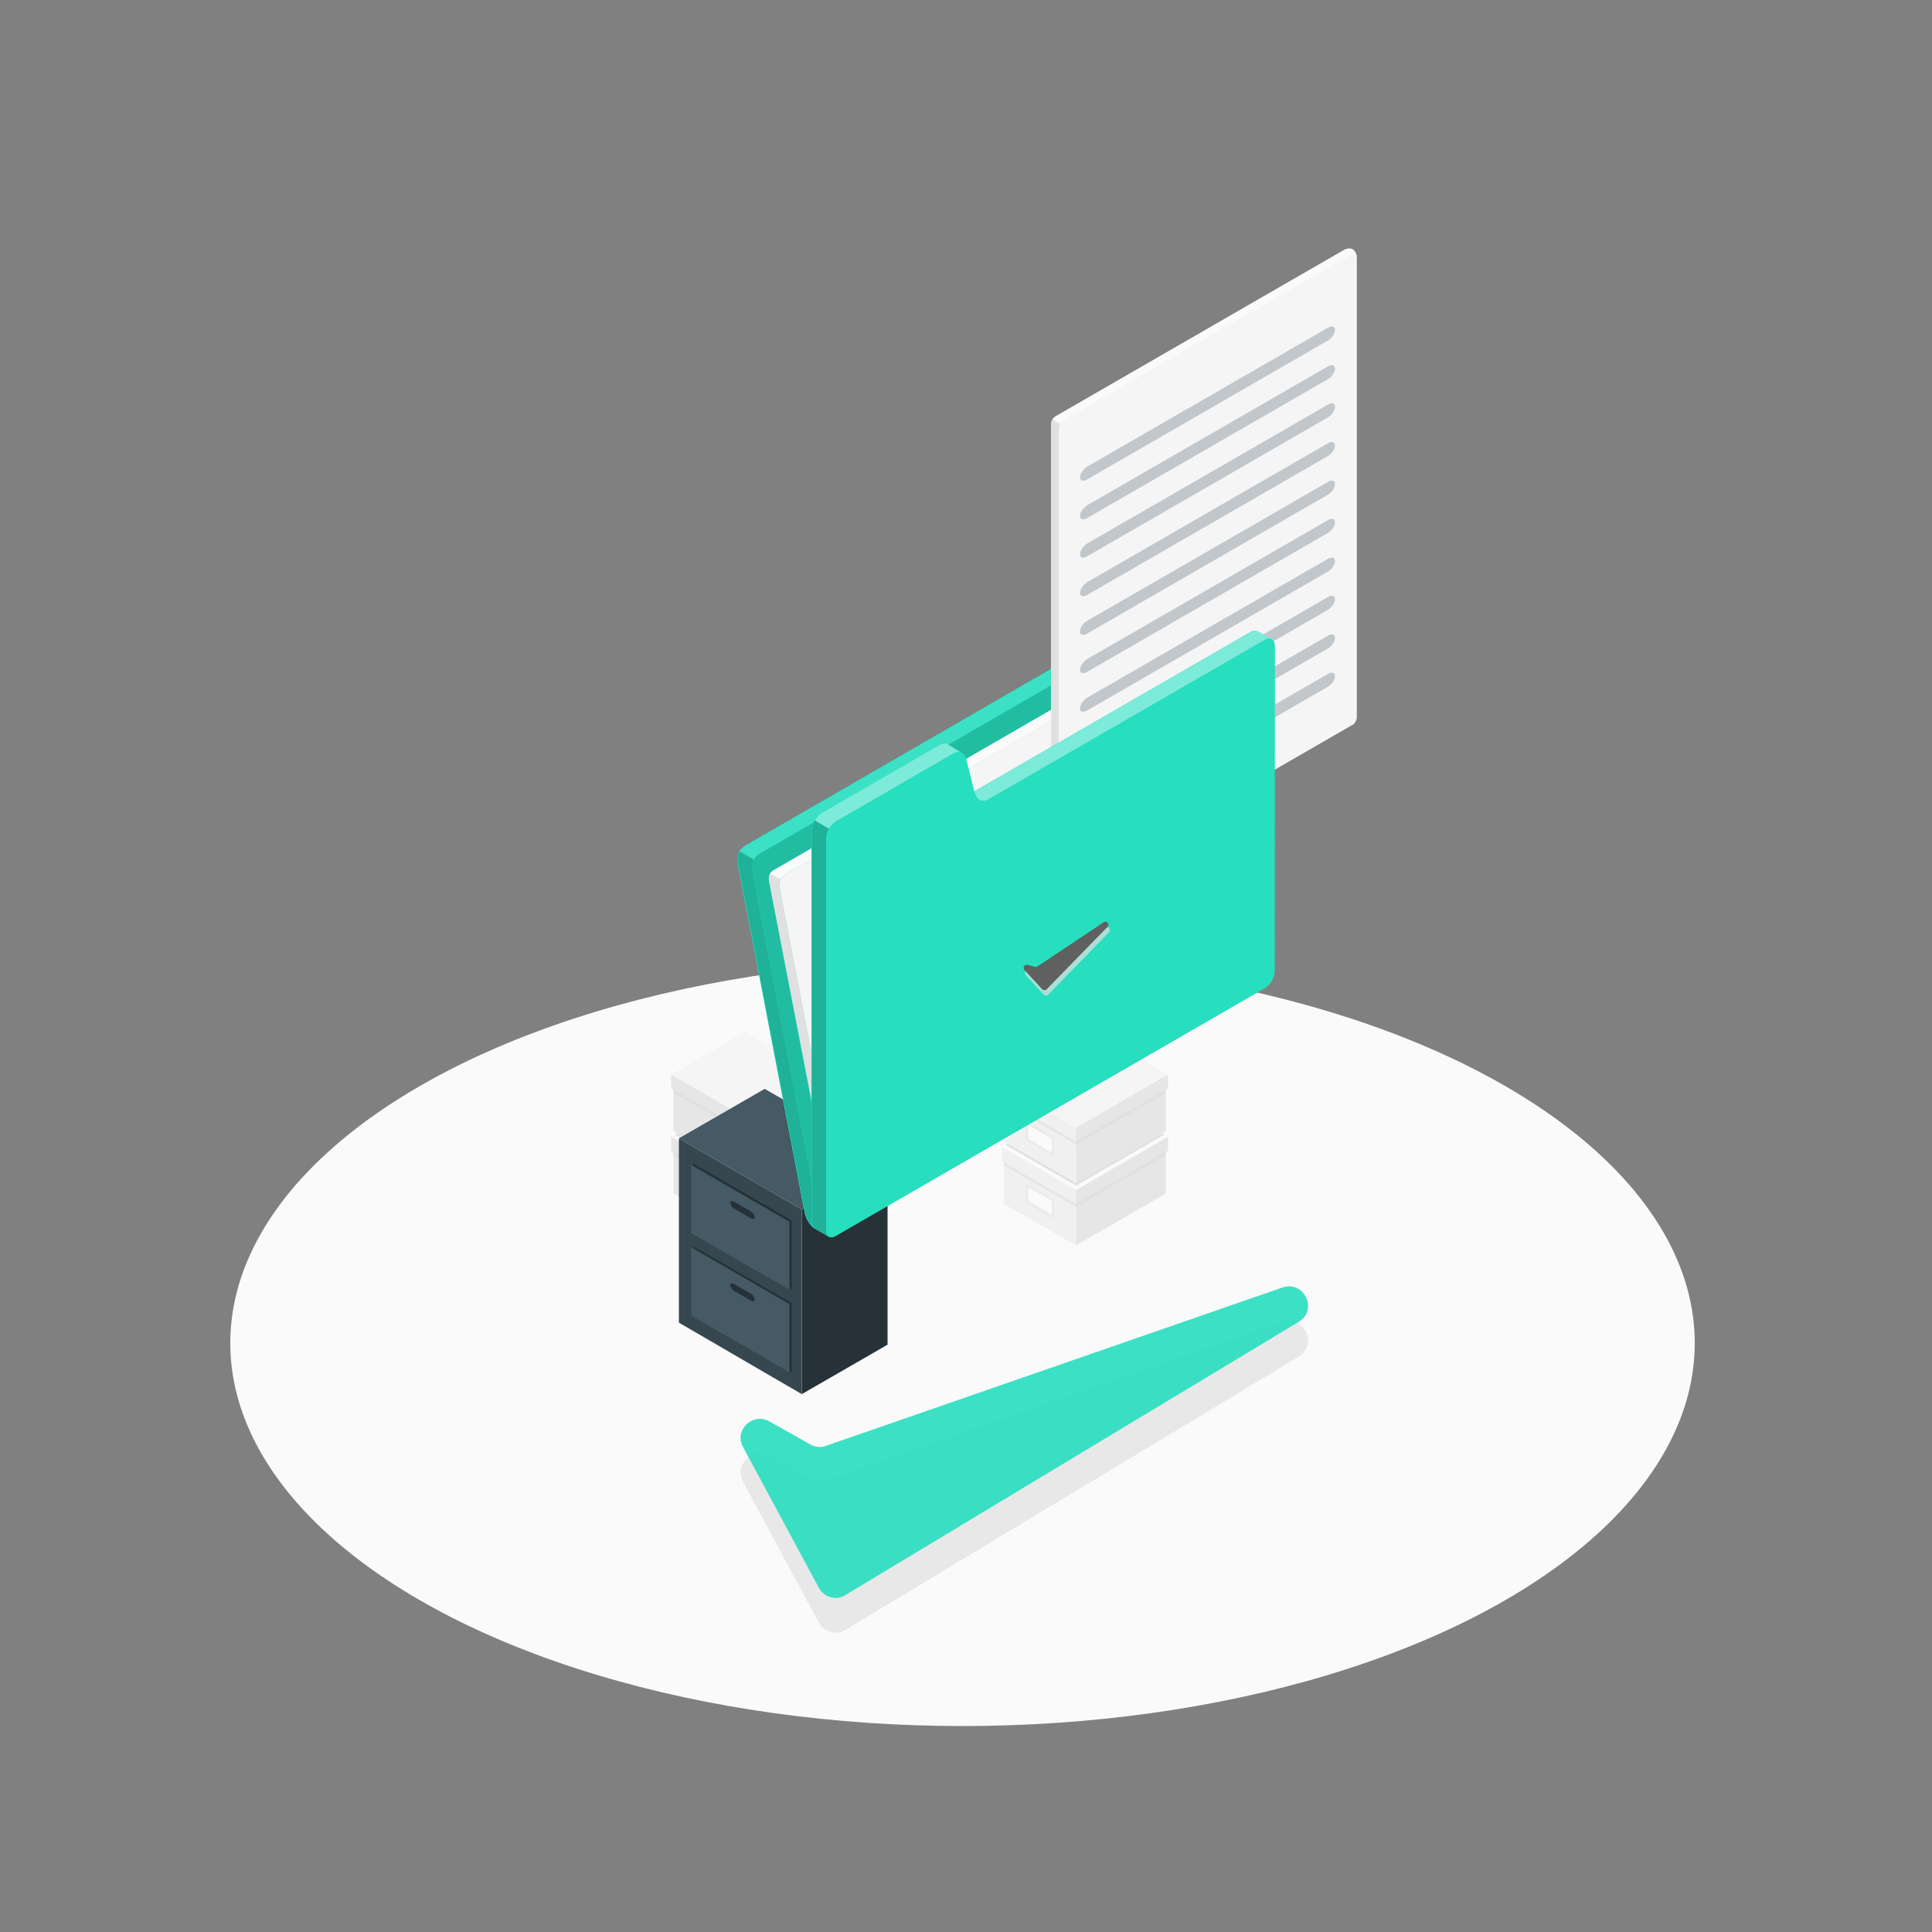 <?xml version="1.0" encoding="utf-8"?>
<!-- Generator: Adobe Illustrator 26.5.0, SVG Export Plug-In . SVG Version: 6.00 Build 0)  -->
<svg version="1.1" id="Layer_1" xmlns="http://www.w3.org/2000/svg" xmlns:xlink="http://www.w3.org/1999/xlink" x="0px" y="0px"
	 viewBox="0 0 500 500" style="enable-background:new 0 0 500 500;" xml:space="preserve">
<rect x="0" y="0" width="500" height="500" fill="#808080" stroke="none"/>
<style type="text/css">
	.st0{fill:#FAFAFA;}
	.st1{fill:#F0F0F0;}
	.st2{fill:#E6E6E6;}
	.st3{fill:#E0E0E0;}
	.st4{fill:#EBEBEB;}
	.st5{fill:#F5F5F5;}
	.st6{opacity:0.5;fill:#E0E0E0;enable-background:new    ;}
	.st7{fill:#263238;}
	.st8{fill:#37474F;}
	.st9{fill:#455A64;}
	.st10{fill:#27DEBF;}
	.st11{opacity:0.2;enable-background:new    ;}
	.st12{opacity:0.1;fill:#FFFFFF;enable-background:new    ;}
	.st13{opacity:0.15;enable-background:new    ;}
	.st14{opacity:0.3;}
	.st15{opacity:0.4;fill:#FFFFFF;enable-background:new    ;}
	.st16{opacity:0.7;fill:#E0E0E0;enable-background:new    ;}
	.st17{opacity:0.9;fill:#27DEBF;enable-background:new    ;}
	.st18{fill:#606060;}
</style>
<g id="Floor">
	<ellipse id="Floor_7_" class="st0" cx="249.1" cy="347.6" rx="189.5" ry="99.1"/>
</g>
<g id="Boxes_2_">
	<g id="Boxes">
		<g id="XMLID_8132_">
			<polygon id="XMLID_8192_" class="st1" points="197.5,322.3 197.5,308 216.2,297.2 216.2,311.6 			"/>
			<polygon id="XMLID_8191_" class="st2" points="197.5,308 174.3,294.5 174.3,308.9 197.5,322.3 			"/>
			<polygon id="XMLID_8190_" class="st0" points="197.5,308 216.7,296.9 192.9,283.1 173.7,294.2 			"/>
			<polygon id="XMLID_8189_" class="st1" points="197.5,308 197.5,311.6 216.7,300.5 216.7,296.9 			"/>
			<polygon id="XMLID_8188_" class="st2" points="197.5,311.6 216.2,300.8 216.2,301.6 197.5,312.4 			"/>
			<polygon id="XMLID_8187_" class="st2" points="173.7,294.2 197.5,308 197.5,311.6 173.7,297.8 			"/>
			<polygon id="XMLID_8186_" class="st3" points="197.5,311.6 174.3,298.1 174.3,298.9 197.5,312.4 			"/>
			<path id="XMLID_8185_" class="st4" d="M203.7,310.2l6.4-3.7c0.3-0.2,0.5,0,0.5,0.3v3.8c0,0.3-0.2,0.7-0.5,0.9l-6.4,3.7
				c-0.3,0.2-0.5,0-0.5-0.3V311C203.2,310.7,203.4,310.3,203.7,310.2z"/>
			<path id="XMLID_8150_" class="st0" d="M204.1,310.6l5.6-3.2c0.2-0.1,0.3,0,0.3,0.2v2.8c0,0.2-0.1,0.5-0.3,0.6l-5.6,3.2
				c-0.2,0.1-0.3,0-0.3-0.2v-2.8C203.8,311,203.9,310.7,204.1,310.6z"/>
		</g>
		<g id="XMLID_14642_">
			<polygon id="XMLID_14429_" class="st1" points="197.5,306.2 197.5,291.9 216.2,281.1 216.2,295.4 			"/>
			<polygon id="XMLID_14432_" class="st2" points="197.5,291.9 174.3,278.4 174.3,292.7 197.5,306.2 			"/>
			<polygon id="XMLID_14436_" class="st5" points="197.5,291.9 216.7,280.8 192.9,267 173.7,278.1 			"/>
			<polygon id="XMLID_14439_" class="st1" points="197.5,291.9 197.5,295.4 216.7,284.4 216.7,280.8 			"/>
			<polygon id="XMLID_14443_" class="st2" points="197.5,295.4 216.2,284.7 216.2,285.5 197.5,296.2 			"/>
			<polygon id="XMLID_14446_" class="st2" points="173.7,278.1 197.5,291.9 197.5,295.4 173.7,281.7 			"/>
			<polygon id="XMLID_14448_" class="st3" points="197.5,295.4 174.3,282 174.3,282.8 197.5,296.2 			"/>
			<path id="XMLID_14641_" class="st4" d="M203.7,294l6.4-3.7c0.3-0.2,0.5,0,0.5,0.3v3.8c0,0.3-0.2,0.7-0.5,0.9l-6.4,3.7
				c-0.3,0.2-0.5,0-0.5-0.3v-3.8C203.2,294.6,203.4,294.2,203.7,294z"/>
			<path id="XMLID_14638_" class="st0" d="M204.1,294.5l5.6-3.2c0.2-0.1,0.3,0,0.3,0.2v2.8c0,0.2-0.1,0.5-0.3,0.6l-5.6,3.2
				c-0.2,0.1-0.3,0-0.3-0.2V295C203.8,294.8,203.9,294.6,204.1,294.5z"/>
		</g>
		<polygon id="XMLID_15310_" class="st3" points="215.2,296 197.5,306.2 175.3,293.3 174.7,293.6 197.5,306.8 215.7,296.3 		"/>
		<polygon id="XMLID_15311_" class="st6" points="215.2,296 197.5,306.2 175.3,293.3 174.7,293.6 197.5,306.8 215.7,296.3 		"/>
	</g>
	<g id="Boxes_1_">
		<g id="XMLID_8243_">
			<polygon id="XMLID_8278_" class="st1" points="278.5,322.3 278.5,308 259.8,297.2 259.8,311.6 			"/>
			<polygon id="XMLID_8277_" class="st2" points="278.5,308 301.7,294.5 301.7,308.9 278.5,322.3 			"/>
			<polygon id="XMLID_8276_" class="st0" points="278.5,308 259.3,296.9 283.1,283.1 302.3,294.2 			"/>
			<polygon id="XMLID_8275_" class="st1" points="278.5,308 278.5,311.6 259.3,300.5 259.3,296.9 			"/>
			<polygon id="XMLID_8274_" class="st2" points="278.5,311.6 259.8,300.8 259.8,301.6 278.5,312.4 			"/>
			<polygon id="XMLID_8273_" class="st2" points="302.3,294.2 278.5,308 278.5,311.6 302.3,297.8 			"/>
			<polygon id="XMLID_8272_" class="st3" points="278.5,311.6 301.7,298.1 301.7,298.9 278.5,312.4 			"/>
			<path id="XMLID_8271_" class="st4" d="M272.3,310.2l-6.4-3.7c-0.3-0.2-0.5,0-0.5,0.3v3.8c0,0.3,0.2,0.7,0.5,0.9l6.4,3.7
				c0.3,0.2,0.5,0,0.5-0.3V311C272.8,310.7,272.6,310.3,272.3,310.2z"/>
			<path id="XMLID_8244_" class="st0" d="M271.9,310.6l-5.5-3.2c-0.2-0.1-0.3,0-0.3,0.2v2.8c0,0.2,0.1,0.5,0.3,0.6l5.5,3.2
				c0.2,0.1,0.3,0,0.3-0.2v-2.8C272.2,311,272.1,310.7,271.9,310.6z"/>
		</g>
		<g id="XMLID_8231_">
			<polygon id="XMLID_8242_" class="st1" points="278.5,306.2 278.5,291.9 259.8,281.1 259.8,295.4 			"/>
			<polygon id="XMLID_8241_" class="st2" points="278.5,291.9 301.7,278.4 301.7,292.7 278.5,306.2 			"/>
			<polygon id="XMLID_8238_" class="st5" points="278.5,291.9 259.3,280.8 283.1,267 302.3,278.1 			"/>
			<polygon id="XMLID_8237_" class="st1" points="278.5,291.9 278.5,295.4 259.3,284.4 259.3,280.8 			"/>
			<polygon id="XMLID_8236_" class="st2" points="278.5,295.4 259.8,284.7 259.8,285.5 278.5,296.2 			"/>
			<polygon id="XMLID_8235_" class="st2" points="302.3,278.1 278.5,291.9 278.5,295.4 302.3,281.7 			"/>
			<polygon id="XMLID_8234_" class="st3" points="278.5,295.4 301.7,282 301.7,282.8 278.5,296.2 			"/>
			<path id="XMLID_8233_" class="st4" d="M272.3,294l-6.4-3.7c-0.3-0.2-0.5,0-0.5,0.3v3.8c0,0.3,0.2,0.7,0.5,0.9l6.4,3.7
				c0.3,0.2,0.5,0,0.5-0.3v-3.8C272.8,294.6,272.6,294.2,272.3,294z"/>
			<path id="XMLID_8232_" class="st0" d="M271.9,294.5l-5.5-3.2c-0.2-0.1-0.3,0-0.3,0.2v2.8c0,0.2,0.1,0.5,0.3,0.6l5.5,3.2
				c0.2,0.1,0.3,0,0.3-0.2V295C272.2,294.8,272.1,294.6,271.9,294.5z"/>
		</g>
		<polygon id="XMLID_8230_" class="st3" points="260.8,296 278.5,306.2 300.7,293.3 301.3,293.6 278.5,306.8 260.3,296.3 		"/>
		<polygon id="XMLID_8229_" class="st6" points="260.8,296 278.5,306.2 300.7,293.3 301.3,293.6 278.5,306.8 260.3,296.3 		"/>
	</g>
</g>
<g id="Cabinets">
	<g id="Cabinet">
		<g id="XMLID_8162_">
			<g id="XMLID_8177_">
				<g>
					<polygon id="XMLID_14_" class="st7" points="207.5,360.8 229.7,348 229.7,300.1 207.5,313 					"/>
				</g>
			</g>
			<g id="XMLID_8175_">
				<g>
					<polygon id="XMLID_12_" class="st8" points="207.5,313 175.7,294.6 175.7,342.3 207.5,360.8 					"/>
				</g>
			</g>
			<g id="XMLID_14367_">
				<polygon id="XMLID_8174_" class="st9" points="175.7,294.6 207.5,313 229.7,300.1 197.9,281.8 				"/>
			</g>
			<g id="XMLID_8163_">
				<g id="XMLID_8168_">
					<polygon id="XMLID_8169_" class="st7" points="204.9,337.2 179.4,322.5 179.4,340.2 178.9,340.5 204.3,355.2 204.9,355 					
						"/>
				</g>
				<g id="XMLID_8166_">
					<polygon id="XMLID_8167_" class="st9" points="204.3,337.5 178.9,322.8 178.9,340.5 204.3,355.2 					"/>
				</g>
				<g id="XMLID_8164_">
					<path id="XMLID_8165_" class="st7" d="M194.3,334.8l-4.3-2.5c-0.6-0.3-1-0.2-1,0.3s0.5,1.2,1,1.5l4.3,2.5c0.6,0.3,1,0.2,1-0.3
						S194.9,335.1,194.3,334.8z"/>
				</g>
			</g>
			<g id="XMLID_8133_">
				<g id="XMLID_8146_">
					<polygon id="XMLID_8147_" class="st7" points="204.9,315.8 179.4,301.1 179.4,318.8 178.9,319.2 204.3,333.8 204.9,333.5 					
						"/>
				</g>
				<g id="XMLID_8141_">
					<polygon id="XMLID_8145_" class="st9" points="204.3,316.2 178.9,301.5 178.9,319.2 204.3,333.8 					"/>
				</g>
				<g id="XMLID_8138_">
					<path id="XMLID_8140_" class="st7" d="M194.3,313.5L190,311c-0.6-0.3-1-0.2-1,0.3s0.5,1.2,1,1.5l4.3,2.5c0.6,0.3,1,0.2,1-0.3
						S194.9,313.8,194.3,313.5z"/>
				</g>
			</g>
		</g>
	</g>
</g>
<g id="Folders">
	<g id="Folder_Green">
		<g id="XMLID_8067_">
			<path id="XMLID_8081_" class="st10" d="M325.4,253.8l-104.1,60.1l-6.3,3.6c-0.1,0-0.2,0.1-0.3,0.2c-0.2,0.1-0.3,0.2-0.5,0.2
				c-0.2,0.1-0.4,0.1-0.7,0.2c-0.1,0-0.3,0-0.4,0.1H213c-0.2,0-0.4,0-0.6,0c-0.6,0-1.2-0.1-1.7-0.4c-1-0.6-2.1-2.3-2.4-3.8
				l-17.5-91.1c0-0.2,0-0.4,0-0.6c0-0.2,0-0.3,0-0.5l0,0c0-0.2,0.1-0.5,0.2-0.7c0.1-0.2,0.2-0.5,0.3-0.7c0.1-0.1,0.2-0.3,0.3-0.4
				c0.1-0.2,0.2-0.3,0.4-0.4c0.1-0.1,0.2-0.2,0.4-0.4c0.1-0.1,0.3-0.2,0.4-0.3l110.4-63.8c0.1-0.1,0.2-0.1,0.3-0.2
				c0.1-0.1,0.2-0.1,0.3-0.1c0,0,0.1,0,0.1-0.1c0.1,0,0.3-0.1,0.4-0.1c0.7,0.1,1.3,0.5,2,0.9c1.3,0.8,2.4,1.4,2.4,1.4l0,0
				c0.2,0.1,0.4,0.2,0.5,0.4c0.2,0.2,0.4,0.5,0.4,0.8c0.1,0.1,0.1,0.3,0.1,0.4l17.5,91.1C327.6,251.2,326.7,253,325.4,253.8z"/>
			<path id="XMLID_8082_" class="st10" d="M325.4,253.8l-104.1,60.1l-6.3,3.6c-0.1,0-0.2,0.1-0.3,0.2c-0.2,0.1-0.3,0.2-0.5,0.2
				c-0.2,0.1-0.4,0.1-0.7,0.2c-0.1,0-0.3,0-0.4,0.1H213c-0.2,0-0.4,0-0.6,0c-0.6,0-1.2-0.1-1.7-0.4c-1-0.6-2.1-2.3-2.4-3.8
				l-17.5-91.1c0-0.2,0-0.4,0-0.6c0-0.2,0-0.3,0-0.5l0,0c0-0.2,0.1-0.5,0.2-0.7c0.1-0.2,0.2-0.5,0.3-0.7c0.1-0.1,0.2-0.3,0.3-0.4
				c0.1-0.2,0.2-0.3,0.4-0.4c0.1-0.1,0.2-0.2,0.4-0.4c0.1-0.1,0.3-0.2,0.4-0.3l110.4-63.8c0.1-0.1,0.2-0.1,0.3-0.2
				c0.1-0.1,0.2-0.1,0.3-0.1c0,0,0.1,0,0.1-0.1c0.1,0,0.3-0.1,0.4-0.1c0.7,0.1,1.3,0.5,2,0.9c1.3,0.8,2.4,1.4,2.4,1.4l0,0
				c0.2,0.1,0.4,0.2,0.5,0.4c0.2,0.2,0.4,0.5,0.4,0.8c0.1,0.1,0.1,0.3,0.1,0.4l17.5,91.1C327.6,251.2,326.7,253,325.4,253.8z"/>
			<path id="XMLID_8077_" class="st11" d="M214.7,317.7c-1.3,0.6-3,0.7-3.9,0.1c-1-0.6-2.1-2.3-2.4-3.8l-17.5-91.1
				c-0.2-0.8,0-1.8,0.5-2.6l3.7,2.1c-0.4,0.8-0.6,1.7-0.5,2.6l17.5,91.1C212.4,317.6,213.5,318.2,214.7,317.7z"/>
			<path id="XMLID_8096_" class="st12" d="M306.2,155.6c1.3,0.8,2.5,1.4,2.5,1.4l0,0c-0.5-0.3-1.2-0.2-1.9,0.2L196.4,221
				c-0.6,0.3-1.1,0.9-1.4,1.5l-3.7-2.1c0.1-0.1,0.2-0.3,0.3-0.4c0.1-0.2,0.2-0.3,0.4-0.4c0.2-0.2,0.5-0.5,0.8-0.6l110.4-63.8
				c0.2-0.1,0.4-0.2,0.6-0.3c0.1,0,0.1,0,0.2-0.1c0.1,0,0.3-0.1,0.4-0.1C305,154.8,305.5,155.2,306.2,155.6z"/>
			<path id="XMLID_8065_" class="st10" d="M212.1,316.2l-17.5-91.1c-0.3-1.5,0.6-3.3,1.9-4.1l110.4-63.8c1.3-0.8,2.6-0.2,2.9,1.3
				l17.5,91.1c0.3,1.5-0.6,3.3-1.9,4.1L215,317.5C213.7,318.3,212.4,317.7,212.1,316.2z"/>
			<path id="XMLID_8066_" class="st13" d="M212.1,316.2l-17.5-91.1c-0.3-1.5,0.6-3.3,1.9-4.1l110.4-63.8c1.3-0.8,2.6-0.2,2.9,1.3
				l17.5,91.1c0.3,1.5-0.6,3.3-1.9,4.1L215,317.5C213.7,318.3,212.4,317.7,212.1,316.2z"/>
		</g>
		<g id="XMLID_1158_">
			<path id="XMLID_8078_" class="st10" d="M295.8,250.1l-74.9,43.2l-4.6,2.6c-0.1,0-0.1,0.1-0.2,0.1c-0.1,0.1-0.2,0.1-0.4,0.1
				c-0.1,0.1-0.3,0.1-0.5,0.1c-0.1,0-0.2,0-0.3,0c0,0,0,0-0.1,0s-0.3,0-0.4,0c-0.5,0-0.9-0.1-1.2-0.3c-0.7-0.4-1.5-1.6-1.7-2.7
				L199,227.9c0-0.1,0-0.3,0-0.4c0-0.1,0-0.2,0-0.4l0,0c0-0.2,0.1-0.4,0.1-0.5c0.1-0.2,0.1-0.4,0.2-0.5c0.1-0.1,0.1-0.2,0.2-0.3
				c0.1-0.1,0.2-0.2,0.3-0.3s0.2-0.2,0.3-0.2c0.1-0.1,0.2-0.1,0.3-0.2l79.4-45.9c0.1,0,0.1-0.1,0.2-0.1s0.1-0.1,0.2-0.1h0.1
				c0.1,0,0.2,0,0.3,0c0.5,0,0.9,0.4,1.4,0.7c0.9,0.6,1.8,1,1.8,1l0,0c0.1,0.1,0.2,0.1,0.4,0.2c0.1,0.1,0.2,0.3,0.3,0.6
				c0,0.1,0.1,0.2,0.1,0.3l12.6,65.6C297.4,248.2,296.8,249.5,295.8,250.1z"/>
			<path id="XMLID_8076_" class="st10" d="M295.8,250.1l-74.9,43.2l-4.6,2.6c-0.1,0-0.1,0.1-0.2,0.1c-0.1,0.1-0.2,0.1-0.4,0.1
				c-0.1,0.1-0.3,0.1-0.5,0.1c-0.1,0-0.2,0-0.3,0c0,0,0,0-0.1,0s-0.3,0-0.4,0c-0.5,0-0.9-0.1-1.2-0.3c-0.7-0.4-1.5-1.6-1.7-2.7
				L199,227.9c0-0.1,0-0.3,0-0.4c0-0.1,0-0.2,0-0.4l0,0c0-0.2,0.1-0.4,0.1-0.5c0.1-0.2,0.1-0.4,0.2-0.5c0.1-0.1,0.1-0.2,0.2-0.3
				c0.1-0.1,0.2-0.2,0.3-0.3s0.2-0.2,0.3-0.2c0.1-0.1,0.2-0.1,0.3-0.2l79.4-45.9c0.1,0,0.1-0.1,0.2-0.1s0.1-0.1,0.2-0.1h0.1
				c0.1,0,0.2,0,0.3,0c0.5,0,0.9,0.4,1.4,0.7c0.9,0.6,1.8,1,1.8,1l0,0c0.1,0.1,0.2,0.1,0.4,0.2c0.1,0.1,0.2,0.3,0.3,0.6
				c0,0.1,0.1,0.2,0.1,0.3l12.6,65.6C297.4,248.2,296.8,249.5,295.8,250.1z"/>
			<path id="XMLID_8075_" class="st3" d="M216.2,296.1c-0.9,0.5-2.1,0.5-2.8,0.1s-1.5-1.6-1.7-2.7L199,227.9c-0.1-0.6,0-1.3,0.3-1.9
				l2.7,1.5c-0.3,0.6-0.4,1.2-0.3,1.9l12.6,65.6C214.5,296,215.3,296.4,216.2,296.1z"/>
			<path id="XMLID_8074_" class="st0" d="M282,179.5c0.9,0.6,1.8,1,1.8,1l0,0c-0.4-0.2-0.9-0.2-1.3,0.1L203,226.5
				c-0.4,0.2-0.8,0.6-1,1.1l-2.7-1.5c0.1-0.1,0.1-0.2,0.2-0.3c0.1-0.1,0.2-0.2,0.3-0.3c0.2-0.2,0.4-0.3,0.6-0.4l79.4-45.9
				c0.1-0.1,0.3-0.1,0.4-0.2h0.1c0.1,0,0.2,0,0.3,0C281.1,178.9,281.5,179.2,282,179.5z"/>
			<path id="XMLID_8073_" class="st5" d="M214.3,295l-12.6-65.6c-0.2-1.1,0.4-2.4,1.3-2.9l79.4-45.9c0.9-0.6,1.9-0.1,2.1,0.9
				l12.6,65.6c0.2,1.1-0.4,2.4-1.3,2.9l-79.4,46C215.4,296.5,214.5,296.1,214.3,295z"/>
		</g>
		<g id="Document">
			<path id="XMLID_8246_" class="st4" d="M273,230.8c-0.6-0.3-1-1.1-1-1.8V109.7c0-0.7,0.5-1.5,1.1-1.9L348,64.6
				c0.6-0.3,1.5-0.4,2.1,0s1,1.1,1,1.8v119.2c0,0.7-0.5,1.5-1.1,1.9l-74.9,43.2C274.5,231.1,273.6,231.1,273,230.8z"/>
			<path id="XMLID_8080_" class="st0" d="M351.1,66.2c-0.1-0.6-0.5-0.7-1.1-0.4L275.1,109c-0.3,0.2-0.6,0.5-0.8,0.8l-2-1.2
				c0.2-0.3,0.5-0.6,0.8-0.8L348,64.6c0.6-0.3,1.5-0.4,2.1-0.1C350.6,64.9,351,65.6,351.1,66.2z"/>
			<path id="XMLID_1215_" class="st3" d="M275,230.8c-0.6,0.3-1.4,0.3-1.9,0c-0.6-0.3-1-1.1-1-1.8V109.7c0-0.4,0.1-0.7,0.3-1.1
				l2,1.2c-0.2,0.3-0.3,0.7-0.3,1.1v119.2C274,230.8,274.5,231.1,275,230.8z"/>
			<g id="XMLID_8239_">
				<path id="XMLID_8240_" class="st5" d="M275.1,230.8l74.9-43.2c0.6-0.3,1.1-1.2,1.1-1.9V66.4c0-0.7-0.5-1-1.1-0.6L275.1,109
					c-0.6,0.3-1.1,1.2-1.1,1.9v119.2C274.1,230.8,274.5,231.1,275.1,230.8z"/>
			</g>
			<g id="XMLID_7967_">
				<g id="XMLID_1154_" class="st14">
					<g id="XMLID_1157_">
						<path id="XMLID_7996_" class="st9" d="M279.5,163.4c0,0.9,0.8,1.2,1.8,0.6l62.4-36c1-0.6,1.8-1.8,1.8-2.7s-0.8-1.2-1.8-0.6
							l-62.4,36C280.4,161.2,279.5,162.4,279.5,163.4z"/>
					</g>
					<g id="XMLID_1156_">
						<path id="XMLID_7994_" class="st9" d="M279.5,173.3c0,0.9,0.8,1.2,1.8,0.6l62.4-36c1-0.6,1.8-1.8,1.8-2.7s-0.8-1.2-1.8-0.6
							l-62.4,36C280.4,171.2,279.5,172.4,279.5,173.3z"/>
					</g>
					<g id="XMLID_1155_">
						<path id="XMLID_7992_" class="st9" d="M279.5,183.3c0,0.9,0.8,1.2,1.8,0.6l62.4-36c1-0.6,1.8-1.8,1.8-2.7s-0.8-1.2-1.8-0.6
							l-62.4,36C280.4,181.1,279.5,182.4,279.5,183.3z"/>
					</g>
					<g id="XMLID_7998_">
						<path id="XMLID_8072_" class="st9" d="M279.5,193.2c0,0.9,0.8,1.2,1.8,0.6l62.4-36c1-0.6,1.8-1.8,1.8-2.7s-0.8-1.2-1.8-0.6
							l-62.4,36C280.4,191.1,279.5,192.3,279.5,193.2z"/>
					</g>
					<g id="XMLID_7962_">
						<path id="XMLID_7963_" class="st9" d="M279.5,133.5c0,0.9,0.8,1.2,1.8,0.6l62.4-36c1-0.6,1.8-1.8,1.8-2.7s-0.8-1.2-1.8-0.6
							l-62.4,36C280.4,131.4,279.5,132.6,279.5,133.5z"/>
					</g>
					<g id="XMLID_7957_">
						<path id="XMLID_7961_" class="st9" d="M279.5,143.4c0,0.9,0.8,1.2,1.8,0.6l62.4-36c1-0.6,1.8-1.8,1.8-2.7s-0.8-1.2-1.8-0.6
							l-62.4,36C280.4,141.3,279.5,142.5,279.5,143.4z"/>
					</g>
					<g id="XMLID_7964_">
						<path id="XMLID_7990_" class="st9" d="M279.5,123.5c0,0.9,0.8,1.2,1.8,0.6l62.4-36c1-0.6,1.8-1.8,1.8-2.7s-0.8-1.2-1.8-0.6
							l-62.4,36C280.4,121.4,279.5,122.6,279.5,123.5z"/>
					</g>
					<g id="XMLID_7952_">
						<path id="XMLID_7953_" class="st9" d="M279.5,153.4c0,0.9,0.8,1.2,1.8,0.6l62.4-36c1-0.6,1.8-1.8,1.8-2.7s-0.8-1.2-1.8-0.6
							l-62.4,36C280.4,151.3,279.5,152.5,279.5,153.4z"/>
					</g>
					<g id="XMLID_7995_">
						<path id="XMLID_7997_" class="st9" d="M279.5,203.2c0,0.9,0.8,1.2,1.8,0.6l62.4-36c1-0.6,1.8-1.8,1.8-2.7s-0.8-1.2-1.8-0.6
							l-62.4,36C280.4,201,279.5,202.3,279.5,203.2z"/>
					</g>
					<g id="XMLID_7991_">
						<path id="XMLID_7993_" class="st9" d="M279.5,213.1c0,0.9,0.8,1.2,1.8,0.6l62.4-36c1-0.6,1.8-1.8,1.8-2.7s-0.8-1.2-1.8-0.6
							l-62.4,36C280.4,211,279.5,212.2,279.5,213.1z"/>
					</g>
				</g>
			</g>
		</g>
		<g id="XMLID_8014_">
			<path id="XMLID_8018_" class="st10" d="M329.9,167.1c0-0.8-0.3-1.3-0.7-1.6c0,0-0.1-0.1-0.2-0.1l-3.6-2.1l0,0l0,0l0,0
				c-0.4-0.2-1.1-0.2-1.7,0.2l-71.6,41.3l-2.1-8.4c-0.2-0.6-0.6-1.1-1-1.4l0,0l-3.7-2.2l0,0c-0.6-0.4-1.5-0.4-2.3,0.1l-30.5,17.6
				c-1.4,0.8-2.5,2.7-2.5,4.3v101.5c0,0.8,0.2,1.3,0.7,1.6l0,0l3.8,2.2l0,0c0.4,0.2,1,0.2,1.7-0.2l111.1-64.2
				c1.4-0.8,2.5-2.7,2.5-4.3L329.9,167.1z"/>
			<path id="XMLID_8017_" class="st15" d="M249,194.9c-0.6-0.4-1.4-0.3-2.2,0.1l-30.4,17.6c-0.7,0.4-1.3,1.1-1.8,1.9l-3.7-2.2
				c0.5-0.8,1.1-1.5,1.8-1.9l30.5-17.6c0.8-0.5,1.6-0.4,2.3-0.1l0,0L249,194.9z"/>
			<path id="XMLID_8016_" class="st15" d="M329,165.4c-0.4-0.2-1-0.1-1.6,0.2L255.8,207c-1.4,0.8-2.9,0.2-3.3-1.3l-0.3-0.9
				l71.6-41.3c0.4-0.2,0.8-0.3,1.1-0.3c0.2,0,0.5,0.1,0.6,0.2l0,0L329,165.4z"/>
			<path id="XMLID_8079_" class="st10" d="M329.9,167.1v84.3c0,1.6-1.1,3.5-2.5,4.3L216,320c-1,0.6-2.2-0.1-2.2-1.3V216.9
				c0-0.8,0.3-1.7,0.7-2.4c0.5-0.8,1.1-1.4,1.8-1.9l30.4-17.6c0.8-0.4,1.6-0.5,2.2-0.1h0.1l0,0c0.5,0.3,0.8,0.7,1,1.4l2.1,8.4
				l0.3,0.9c0.5,1.5,1.9,2.1,3.3,1.3l71.6-41.3c0.6-0.4,1.2-0.4,1.6-0.2l0.1,0.1c0,0,0,0,0.1,0l0,0
				C329.6,165.8,329.9,166.3,329.9,167.1z"/>
			<path id="XMLID_8055_" class="st11" d="M214.7,320.1h-0.1l-3.8-2.2c-0.4-0.3-0.7-0.8-0.7-1.6V214.7c0-0.8,0.3-1.7,0.7-2.4
				l3.7,2.2l0,0c-0.5,0.8-0.7,1.6-0.7,2.4v101.9C213.8,319.4,214.2,319.9,214.7,320.1z"/>
		</g>
	</g>
</g>
<g>
	<path class="st16" d="M192.3,383.5l19.6,36.4c1.3,2.5,4.5,3.4,6.9,1.9l117.3-70.7c5.1-3.1,1.4-10.8-4.2-8.9l-118.2,41
		c-1.3,0.5-2.8,0.3-4-0.4l-10.7-6C194.7,374.5,189.9,379.2,192.3,383.5z"/>
	<path class="st17" d="M192.3,374.5l19.6,36.4c1.3,2.5,4.5,3.4,6.9,1.9l117.3-70.7c5.1-3.1,1.4-10.8-4.2-8.9l-118.2,41
		c-1.3,0.5-2.8,0.3-4-0.4l-10.7-6C194.7,365.5,189.9,370.2,192.3,374.5z"/>
</g>
<g>
	<path class="st16" d="M265.5,252.4l4.6,5c0.3,0.3,0.9,0.4,1.2,0l15.7-16.1c0.7-0.7-0.2-1.8-1-1.2l-17.1,11.4
		c-0.2,0.1-0.4,0.2-0.7,0.1l-1.9-0.5C265.5,250.9,265,251.8,265.5,252.4z"/>
	<path class="st18" d="M265.1,251l4.6,5c0.3,0.3,0.9,0.4,1.2,0l15.7-16.1c0.7-0.7-0.2-1.8-1-1.2l-17.1,11.4
		c-0.2,0.1-0.4,0.2-0.7,0.1l-1.9-0.5C265.2,249.5,264.6,250.4,265.1,251z"/>
</g>
</svg>
